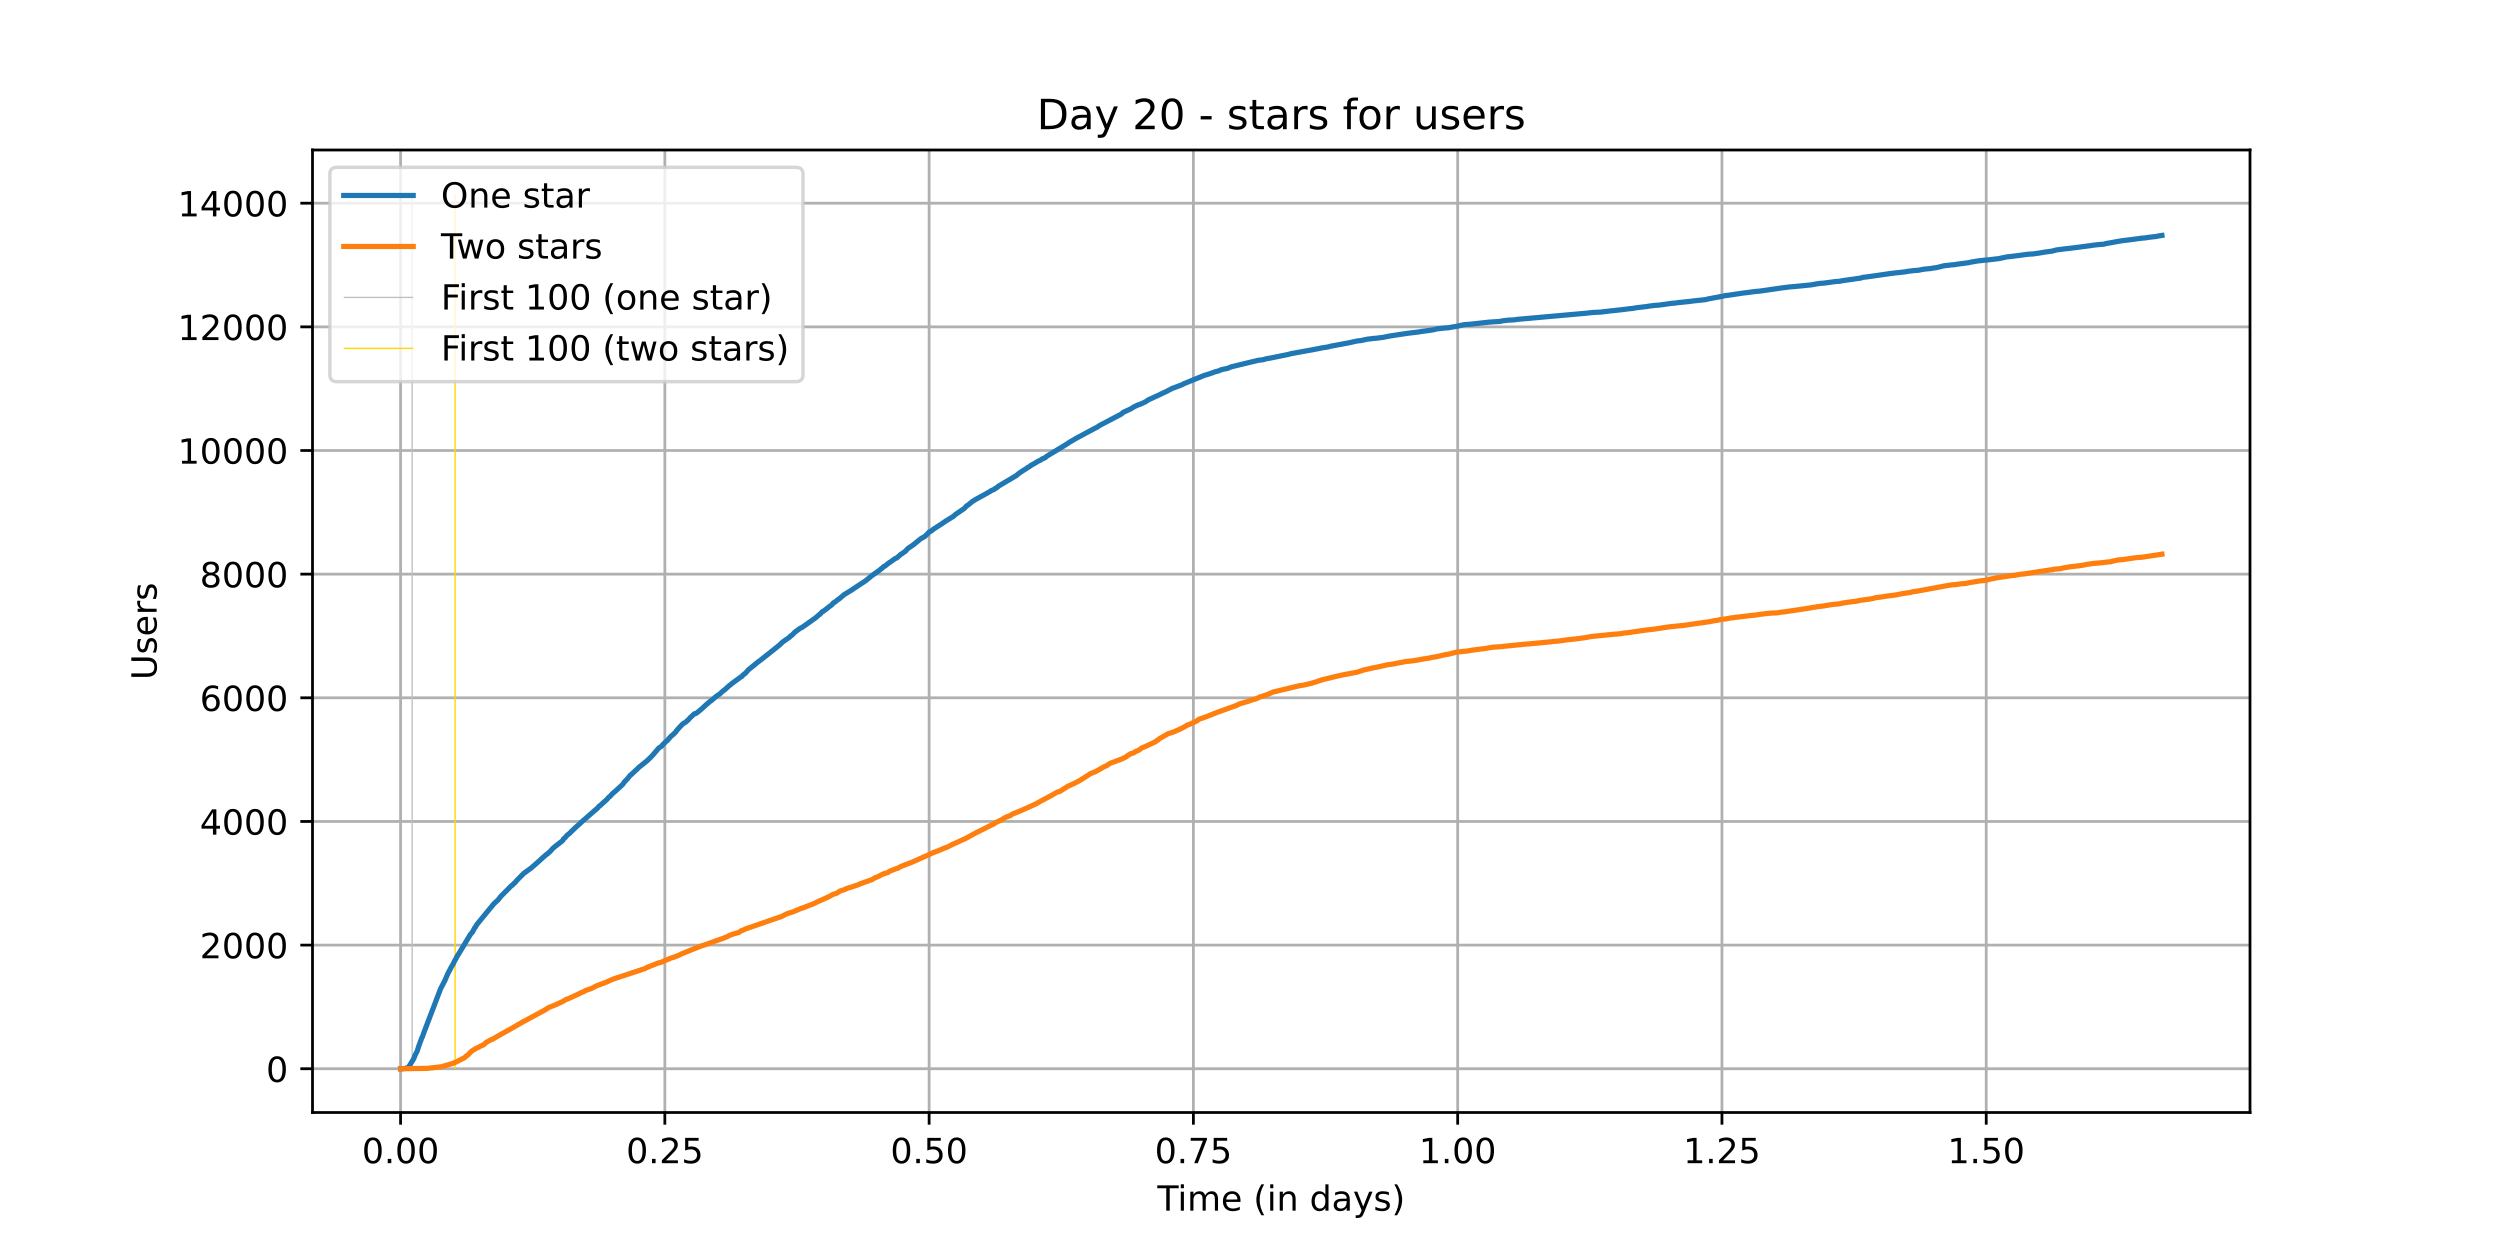 <?xml version="1.0" encoding="utf-8" standalone="no"?>
<!DOCTYPE svg PUBLIC "-//W3C//DTD SVG 1.1//EN"
  "http://www.w3.org/Graphics/SVG/1.1/DTD/svg11.dtd">
<!-- Created with matplotlib (https://matplotlib.org/) -->
<svg height="360pt" version="1.1" viewBox="0 0 720 360" width="720pt" xmlns="http://www.w3.org/2000/svg" xmlns:xlink="http://www.w3.org/1999/xlink">
 <defs>
  <style type="text/css">*{stroke-linecap:butt;stroke-linejoin:round;}</style>
 </defs>
 <g id="figure_1">
  <g id="patch_1">
   <path d="M 0 360 
L 720 360 
L 720 0 
L 0 0 
z
" style="fill:#ffffff;"/>
  </g>
  <g id="axes_1">
   <g id="patch_2">
    <path d="M 90 320.4 
L 648 320.4 
L 648 43.2 
L 90 43.2 
z
" style="fill:#ffffff;"/>
   </g>
   <g id="matplotlib.axis_1">
    <g id="xtick_1">
     <g id="line2d_1">
      <path clip-path="url(#p30570f3681)" d="M 115.364 320.4 
L 115.364 43.2 
" style="fill:none;stroke:#b0b0b0;stroke-linecap:square;stroke-width:0.8;"/>
     </g>
     <g id="line2d_2">
      <defs>
       <path d="M 0 0 
L 0 3.5 
" id="m285ee1fb3a" style="stroke:#000000;stroke-width:0.8;"/>
      </defs>
      <g>
       <use style="stroke:#000000;stroke-width:0.8;" x="115.364" xlink:href="#m285ee1fb3a" y="320.4"/>
      </g>
     </g>
     <g id="text_1">
      <!-- 0.00 -->
      <g transform="translate(104.231 334.998)scale(0.1 -0.1)">
       <defs>
        <path d="M 31.781 66.406 
Q 24.172 66.406 20.328 58.906 
Q 16.5 51.422 16.5 36.375 
Q 16.5 21.391 20.328 13.891 
Q 24.172 6.391 31.781 6.391 
Q 39.453 6.391 43.281 13.891 
Q 47.125 21.391 47.125 36.375 
Q 47.125 51.422 43.281 58.906 
Q 39.453 66.406 31.781 66.406 
z
M 31.781 74.219 
Q 44.047 74.219 50.516 64.516 
Q 56.984 54.828 56.984 36.375 
Q 56.984 17.969 50.516 8.266 
Q 44.047 -1.422 31.781 -1.422 
Q 19.531 -1.422 13.062 8.266 
Q 6.594 17.969 6.594 36.375 
Q 6.594 54.828 13.062 64.516 
Q 19.531 74.219 31.781 74.219 
z
" id="DejaVuSans-48"/>
        <path d="M 10.688 12.406 
L 21 12.406 
L 21 0 
L 10.688 0 
z
" id="DejaVuSans-46"/>
       </defs>
       <use xlink:href="#DejaVuSans-48"/>
       <use x="63.623" xlink:href="#DejaVuSans-46"/>
       <use x="95.41" xlink:href="#DejaVuSans-48"/>
       <use x="159.033" xlink:href="#DejaVuSans-48"/>
      </g>
     </g>
    </g>
    <g id="xtick_2">
     <g id="line2d_3">
      <path clip-path="url(#p30570f3681)" d="M 191.475 320.4 
L 191.475 43.2 
" style="fill:none;stroke:#b0b0b0;stroke-linecap:square;stroke-width:0.8;"/>
     </g>
     <g id="line2d_4">
      <g>
       <use style="stroke:#000000;stroke-width:0.8;" x="191.475" xlink:href="#m285ee1fb3a" y="320.4"/>
      </g>
     </g>
     <g id="text_2">
      <!-- 0.25 -->
      <g transform="translate(180.342 334.998)scale(0.1 -0.1)">
       <defs>
        <path d="M 19.188 8.297 
L 53.609 8.297 
L 53.609 0 
L 7.328 0 
L 7.328 8.297 
Q 12.938 14.109 22.625 23.891 
Q 32.328 33.688 34.812 36.531 
Q 39.547 41.844 41.422 45.531 
Q 43.312 49.219 43.312 52.781 
Q 43.312 58.594 39.234 62.25 
Q 35.156 65.922 28.609 65.922 
Q 23.969 65.922 18.812 64.312 
Q 13.672 62.703 7.812 59.422 
L 7.812 69.391 
Q 13.766 71.781 18.938 73 
Q 24.125 74.219 28.422 74.219 
Q 39.75 74.219 46.484 68.547 
Q 53.219 62.891 53.219 53.422 
Q 53.219 48.922 51.531 44.891 
Q 49.859 40.875 45.406 35.406 
Q 44.188 33.984 37.641 27.219 
Q 31.109 20.453 19.188 8.297 
z
" id="DejaVuSans-50"/>
        <path d="M 10.797 72.906 
L 49.516 72.906 
L 49.516 64.594 
L 19.828 64.594 
L 19.828 46.734 
Q 21.969 47.469 24.109 47.828 
Q 26.266 48.188 28.422 48.188 
Q 40.625 48.188 47.75 41.5 
Q 54.891 34.812 54.891 23.391 
Q 54.891 11.625 47.562 5.094 
Q 40.234 -1.422 26.906 -1.422 
Q 22.312 -1.422 17.547 -0.641 
Q 12.797 0.141 7.719 1.703 
L 7.719 11.625 
Q 12.109 9.234 16.797 8.062 
Q 21.484 6.891 26.703 6.891 
Q 35.156 6.891 40.078 11.328 
Q 45.016 15.766 45.016 23.391 
Q 45.016 31 40.078 35.438 
Q 35.156 39.891 26.703 39.891 
Q 22.75 39.891 18.812 39.016 
Q 14.891 38.141 10.797 36.281 
z
" id="DejaVuSans-53"/>
       </defs>
       <use xlink:href="#DejaVuSans-48"/>
       <use x="63.623" xlink:href="#DejaVuSans-46"/>
       <use x="95.41" xlink:href="#DejaVuSans-50"/>
       <use x="159.033" xlink:href="#DejaVuSans-53"/>
      </g>
     </g>
    </g>
    <g id="xtick_3">
     <g id="line2d_5">
      <path clip-path="url(#p30570f3681)" d="M 267.587 320.4 
L 267.587 43.2 
" style="fill:none;stroke:#b0b0b0;stroke-linecap:square;stroke-width:0.8;"/>
     </g>
     <g id="line2d_6">
      <g>
       <use style="stroke:#000000;stroke-width:0.8;" x="267.587" xlink:href="#m285ee1fb3a" y="320.4"/>
      </g>
     </g>
     <g id="text_3">
      <!-- 0.50 -->
      <g transform="translate(256.454 334.998)scale(0.1 -0.1)">
       <use xlink:href="#DejaVuSans-48"/>
       <use x="63.623" xlink:href="#DejaVuSans-46"/>
       <use x="95.41" xlink:href="#DejaVuSans-53"/>
       <use x="159.033" xlink:href="#DejaVuSans-48"/>
      </g>
     </g>
    </g>
    <g id="xtick_4">
     <g id="line2d_7">
      <path clip-path="url(#p30570f3681)" d="M 343.698 320.4 
L 343.698 43.2 
" style="fill:none;stroke:#b0b0b0;stroke-linecap:square;stroke-width:0.8;"/>
     </g>
     <g id="line2d_8">
      <g>
       <use style="stroke:#000000;stroke-width:0.8;" x="343.698" xlink:href="#m285ee1fb3a" y="320.4"/>
      </g>
     </g>
     <g id="text_4">
      <!-- 0.75 -->
      <g transform="translate(332.565 334.998)scale(0.1 -0.1)">
       <defs>
        <path d="M 8.203 72.906 
L 55.078 72.906 
L 55.078 68.703 
L 28.609 0 
L 18.312 0 
L 43.219 64.594 
L 8.203 64.594 
z
" id="DejaVuSans-55"/>
       </defs>
       <use xlink:href="#DejaVuSans-48"/>
       <use x="63.623" xlink:href="#DejaVuSans-46"/>
       <use x="95.41" xlink:href="#DejaVuSans-55"/>
       <use x="159.033" xlink:href="#DejaVuSans-53"/>
      </g>
     </g>
    </g>
    <g id="xtick_5">
     <g id="line2d_9">
      <path clip-path="url(#p30570f3681)" d="M 419.81 320.4 
L 419.81 43.2 
" style="fill:none;stroke:#b0b0b0;stroke-linecap:square;stroke-width:0.8;"/>
     </g>
     <g id="line2d_10">
      <g>
       <use style="stroke:#000000;stroke-width:0.8;" x="419.81" xlink:href="#m285ee1fb3a" y="320.4"/>
      </g>
     </g>
     <g id="text_5">
      <!-- 1.00 -->
      <g transform="translate(408.677 334.998)scale(0.1 -0.1)">
       <defs>
        <path d="M 12.406 8.297 
L 28.516 8.297 
L 28.516 63.922 
L 10.984 60.406 
L 10.984 69.391 
L 28.422 72.906 
L 38.281 72.906 
L 38.281 8.297 
L 54.391 8.297 
L 54.391 0 
L 12.406 0 
z
" id="DejaVuSans-49"/>
       </defs>
       <use xlink:href="#DejaVuSans-49"/>
       <use x="63.623" xlink:href="#DejaVuSans-46"/>
       <use x="95.41" xlink:href="#DejaVuSans-48"/>
       <use x="159.033" xlink:href="#DejaVuSans-48"/>
      </g>
     </g>
    </g>
    <g id="xtick_6">
     <g id="line2d_11">
      <path clip-path="url(#p30570f3681)" d="M 495.921 320.4 
L 495.921 43.2 
" style="fill:none;stroke:#b0b0b0;stroke-linecap:square;stroke-width:0.8;"/>
     </g>
     <g id="line2d_12">
      <g>
       <use style="stroke:#000000;stroke-width:0.8;" x="495.921" xlink:href="#m285ee1fb3a" y="320.4"/>
      </g>
     </g>
     <g id="text_6">
      <!-- 1.25 -->
      <g transform="translate(484.788 334.998)scale(0.1 -0.1)">
       <use xlink:href="#DejaVuSans-49"/>
       <use x="63.623" xlink:href="#DejaVuSans-46"/>
       <use x="95.41" xlink:href="#DejaVuSans-50"/>
       <use x="159.033" xlink:href="#DejaVuSans-53"/>
      </g>
     </g>
    </g>
    <g id="xtick_7">
     <g id="line2d_13">
      <path clip-path="url(#p30570f3681)" d="M 572.033 320.4 
L 572.033 43.2 
" style="fill:none;stroke:#b0b0b0;stroke-linecap:square;stroke-width:0.8;"/>
     </g>
     <g id="line2d_14">
      <g>
       <use style="stroke:#000000;stroke-width:0.8;" x="572.033" xlink:href="#m285ee1fb3a" y="320.4"/>
      </g>
     </g>
     <g id="text_7">
      <!-- 1.50 -->
      <g transform="translate(560.9 334.998)scale(0.1 -0.1)">
       <use xlink:href="#DejaVuSans-49"/>
       <use x="63.623" xlink:href="#DejaVuSans-46"/>
       <use x="95.41" xlink:href="#DejaVuSans-53"/>
       <use x="159.033" xlink:href="#DejaVuSans-48"/>
      </g>
     </g>
    </g>
    <g id="text_8">
     <!-- Time (in days) -->
     <g transform="translate(333.327 348.677)scale(0.1 -0.1)">
      <defs>
       <path d="M -0.297 72.906 
L 61.375 72.906 
L 61.375 64.594 
L 35.5 64.594 
L 35.5 0 
L 25.594 0 
L 25.594 64.594 
L -0.297 64.594 
z
" id="DejaVuSans-84"/>
       <path d="M 9.422 54.688 
L 18.406 54.688 
L 18.406 0 
L 9.422 0 
z
M 9.422 75.984 
L 18.406 75.984 
L 18.406 64.594 
L 9.422 64.594 
z
" id="DejaVuSans-105"/>
       <path d="M 52 44.188 
Q 55.375 50.25 60.062 53.125 
Q 64.75 56 71.094 56 
Q 79.641 56 84.281 50.016 
Q 88.922 44.047 88.922 33.016 
L 88.922 0 
L 79.891 0 
L 79.891 32.719 
Q 79.891 40.578 77.094 44.375 
Q 74.312 48.188 68.609 48.188 
Q 61.625 48.188 57.562 43.547 
Q 53.516 38.922 53.516 30.906 
L 53.516 0 
L 44.484 0 
L 44.484 32.719 
Q 44.484 40.625 41.703 44.406 
Q 38.922 48.188 33.109 48.188 
Q 26.219 48.188 22.156 43.531 
Q 18.109 38.875 18.109 30.906 
L 18.109 0 
L 9.078 0 
L 9.078 54.688 
L 18.109 54.688 
L 18.109 46.188 
Q 21.188 51.219 25.484 53.609 
Q 29.781 56 35.688 56 
Q 41.656 56 45.828 52.969 
Q 50 49.953 52 44.188 
z
" id="DejaVuSans-109"/>
       <path d="M 56.203 29.594 
L 56.203 25.203 
L 14.891 25.203 
Q 15.484 15.922 20.484 11.062 
Q 25.484 6.203 34.422 6.203 
Q 39.594 6.203 44.453 7.469 
Q 49.312 8.734 54.109 11.281 
L 54.109 2.781 
Q 49.266 0.734 44.188 -0.344 
Q 39.109 -1.422 33.891 -1.422 
Q 20.797 -1.422 13.156 6.188 
Q 5.516 13.812 5.516 26.812 
Q 5.516 40.234 12.766 48.109 
Q 20.016 56 32.328 56 
Q 43.359 56 49.781 48.891 
Q 56.203 41.797 56.203 29.594 
z
M 47.219 32.234 
Q 47.125 39.594 43.094 43.984 
Q 39.062 48.391 32.422 48.391 
Q 24.906 48.391 20.391 44.141 
Q 15.875 39.891 15.188 32.172 
z
" id="DejaVuSans-101"/>
       <path id="DejaVuSans-32"/>
       <path d="M 31 75.875 
Q 24.469 64.656 21.281 53.656 
Q 18.109 42.672 18.109 31.391 
Q 18.109 20.125 21.312 9.062 
Q 24.516 -2 31 -13.188 
L 23.188 -13.188 
Q 15.875 -1.703 12.234 9.375 
Q 8.594 20.453 8.594 31.391 
Q 8.594 42.281 12.203 53.312 
Q 15.828 64.359 23.188 75.875 
z
" id="DejaVuSans-40"/>
       <path d="M 54.891 33.016 
L 54.891 0 
L 45.906 0 
L 45.906 32.719 
Q 45.906 40.484 42.875 44.328 
Q 39.844 48.188 33.797 48.188 
Q 26.516 48.188 22.312 43.547 
Q 18.109 38.922 18.109 30.906 
L 18.109 0 
L 9.078 0 
L 9.078 54.688 
L 18.109 54.688 
L 18.109 46.188 
Q 21.344 51.125 25.703 53.562 
Q 30.078 56 35.797 56 
Q 45.219 56 50.047 50.172 
Q 54.891 44.344 54.891 33.016 
z
" id="DejaVuSans-110"/>
       <path d="M 45.406 46.391 
L 45.406 75.984 
L 54.391 75.984 
L 54.391 0 
L 45.406 0 
L 45.406 8.203 
Q 42.578 3.328 38.25 0.953 
Q 33.938 -1.422 27.875 -1.422 
Q 17.969 -1.422 11.734 6.484 
Q 5.516 14.406 5.516 27.297 
Q 5.516 40.188 11.734 48.094 
Q 17.969 56 27.875 56 
Q 33.938 56 38.25 53.625 
Q 42.578 51.266 45.406 46.391 
z
M 14.797 27.297 
Q 14.797 17.391 18.875 11.75 
Q 22.953 6.109 30.078 6.109 
Q 37.203 6.109 41.297 11.75 
Q 45.406 17.391 45.406 27.297 
Q 45.406 37.203 41.297 42.844 
Q 37.203 48.484 30.078 48.484 
Q 22.953 48.484 18.875 42.844 
Q 14.797 37.203 14.797 27.297 
z
" id="DejaVuSans-100"/>
       <path d="M 34.281 27.484 
Q 23.391 27.484 19.188 25 
Q 14.984 22.516 14.984 16.5 
Q 14.984 11.719 18.141 8.906 
Q 21.297 6.109 26.703 6.109 
Q 34.188 6.109 38.703 11.406 
Q 43.219 16.703 43.219 25.484 
L 43.219 27.484 
z
M 52.203 31.203 
L 52.203 0 
L 43.219 0 
L 43.219 8.297 
Q 40.141 3.328 35.547 0.953 
Q 30.953 -1.422 24.312 -1.422 
Q 15.922 -1.422 10.953 3.297 
Q 6 8.016 6 15.922 
Q 6 25.141 12.172 29.828 
Q 18.359 34.516 30.609 34.516 
L 43.219 34.516 
L 43.219 35.406 
Q 43.219 41.609 39.141 45 
Q 35.062 48.391 27.688 48.391 
Q 23 48.391 18.547 47.266 
Q 14.109 46.141 10.016 43.891 
L 10.016 52.203 
Q 14.938 54.109 19.578 55.047 
Q 24.219 56 28.609 56 
Q 40.484 56 46.344 49.844 
Q 52.203 43.703 52.203 31.203 
z
" id="DejaVuSans-97"/>
       <path d="M 32.172 -5.078 
Q 28.375 -14.844 24.75 -17.812 
Q 21.141 -20.797 15.094 -20.797 
L 7.906 -20.797 
L 7.906 -13.281 
L 13.188 -13.281 
Q 16.891 -13.281 18.938 -11.516 
Q 21 -9.766 23.484 -3.219 
L 25.094 0.875 
L 2.984 54.688 
L 12.5 54.688 
L 29.594 11.922 
L 46.688 54.688 
L 56.203 54.688 
z
" id="DejaVuSans-121"/>
       <path d="M 44.281 53.078 
L 44.281 44.578 
Q 40.484 46.531 36.375 47.5 
Q 32.281 48.484 27.875 48.484 
Q 21.188 48.484 17.844 46.438 
Q 14.5 44.391 14.5 40.281 
Q 14.5 37.156 16.891 35.375 
Q 19.281 33.594 26.516 31.984 
L 29.594 31.297 
Q 39.156 29.25 43.188 25.516 
Q 47.219 21.781 47.219 15.094 
Q 47.219 7.469 41.188 3.016 
Q 35.156 -1.422 24.609 -1.422 
Q 20.219 -1.422 15.453 -0.562 
Q 10.688 0.297 5.422 2 
L 5.422 11.281 
Q 10.406 8.688 15.234 7.391 
Q 20.062 6.109 24.812 6.109 
Q 31.156 6.109 34.562 8.281 
Q 37.984 10.453 37.984 14.406 
Q 37.984 18.062 35.516 20.016 
Q 33.062 21.969 24.703 23.781 
L 21.578 24.516 
Q 13.234 26.266 9.516 29.906 
Q 5.812 33.547 5.812 39.891 
Q 5.812 47.609 11.281 51.797 
Q 16.75 56 26.812 56 
Q 31.781 56 36.172 55.266 
Q 40.578 54.547 44.281 53.078 
z
" id="DejaVuSans-115"/>
       <path d="M 8.016 75.875 
L 15.828 75.875 
Q 23.141 64.359 26.781 53.312 
Q 30.422 42.281 30.422 31.391 
Q 30.422 20.453 26.781 9.375 
Q 23.141 -1.703 15.828 -13.188 
L 8.016 -13.188 
Q 14.5 -2 17.703 9.062 
Q 20.906 20.125 20.906 31.391 
Q 20.906 42.672 17.703 53.656 
Q 14.5 64.656 8.016 75.875 
z
" id="DejaVuSans-41"/>
      </defs>
      <use xlink:href="#DejaVuSans-84"/>
      <use x="57.959" xlink:href="#DejaVuSans-105"/>
      <use x="85.742" xlink:href="#DejaVuSans-109"/>
      <use x="183.154" xlink:href="#DejaVuSans-101"/>
      <use x="244.678" xlink:href="#DejaVuSans-32"/>
      <use x="276.465" xlink:href="#DejaVuSans-40"/>
      <use x="315.479" xlink:href="#DejaVuSans-105"/>
      <use x="343.262" xlink:href="#DejaVuSans-110"/>
      <use x="406.641" xlink:href="#DejaVuSans-32"/>
      <use x="438.428" xlink:href="#DejaVuSans-100"/>
      <use x="501.904" xlink:href="#DejaVuSans-97"/>
      <use x="563.184" xlink:href="#DejaVuSans-121"/>
      <use x="622.363" xlink:href="#DejaVuSans-115"/>
      <use x="674.463" xlink:href="#DejaVuSans-41"/>
     </g>
    </g>
   </g>
   <g id="matplotlib.axis_2">
    <g id="ytick_1">
     <g id="line2d_15">
      <path clip-path="url(#p30570f3681)" d="M 90 307.8 
L 648 307.8 
" style="fill:none;stroke:#b0b0b0;stroke-linecap:square;stroke-width:0.8;"/>
     </g>
     <g id="line2d_16">
      <defs>
       <path d="M 0 0 
L -3.5 0 
" id="mdf02d134da" style="stroke:#000000;stroke-width:0.8;"/>
      </defs>
      <g>
       <use style="stroke:#000000;stroke-width:0.8;" x="90" xlink:href="#mdf02d134da" y="307.8"/>
      </g>
     </g>
     <g id="text_9">
      <!-- 0 -->
      <g transform="translate(76.638 311.599)scale(0.1 -0.1)">
       <use xlink:href="#DejaVuSans-48"/>
      </g>
     </g>
    </g>
    <g id="ytick_2">
     <g id="line2d_17">
      <path clip-path="url(#p30570f3681)" d="M 90 272.189 
L 648 272.189 
" style="fill:none;stroke:#b0b0b0;stroke-linecap:square;stroke-width:0.8;"/>
     </g>
     <g id="line2d_18">
      <g>
       <use style="stroke:#000000;stroke-width:0.8;" x="90" xlink:href="#mdf02d134da" y="272.189"/>
      </g>
     </g>
     <g id="text_10">
      <!-- 2000 -->
      <g transform="translate(57.55 275.988)scale(0.1 -0.1)">
       <use xlink:href="#DejaVuSans-50"/>
       <use x="63.623" xlink:href="#DejaVuSans-48"/>
       <use x="127.246" xlink:href="#DejaVuSans-48"/>
       <use x="190.869" xlink:href="#DejaVuSans-48"/>
      </g>
     </g>
    </g>
    <g id="ytick_3">
     <g id="line2d_19">
      <path clip-path="url(#p30570f3681)" d="M 90 236.578 
L 648 236.578 
" style="fill:none;stroke:#b0b0b0;stroke-linecap:square;stroke-width:0.8;"/>
     </g>
     <g id="line2d_20">
      <g>
       <use style="stroke:#000000;stroke-width:0.8;" x="90" xlink:href="#mdf02d134da" y="236.578"/>
      </g>
     </g>
     <g id="text_11">
      <!-- 4000 -->
      <g transform="translate(57.55 240.377)scale(0.1 -0.1)">
       <defs>
        <path d="M 37.797 64.312 
L 12.891 25.391 
L 37.797 25.391 
z
M 35.203 72.906 
L 47.609 72.906 
L 47.609 25.391 
L 58.016 25.391 
L 58.016 17.188 
L 47.609 17.188 
L 47.609 0 
L 37.797 0 
L 37.797 17.188 
L 4.891 17.188 
L 4.891 26.703 
z
" id="DejaVuSans-52"/>
       </defs>
       <use xlink:href="#DejaVuSans-52"/>
       <use x="63.623" xlink:href="#DejaVuSans-48"/>
       <use x="127.246" xlink:href="#DejaVuSans-48"/>
       <use x="190.869" xlink:href="#DejaVuSans-48"/>
      </g>
     </g>
    </g>
    <g id="ytick_4">
     <g id="line2d_21">
      <path clip-path="url(#p30570f3681)" d="M 90 200.967 
L 648 200.967 
" style="fill:none;stroke:#b0b0b0;stroke-linecap:square;stroke-width:0.8;"/>
     </g>
     <g id="line2d_22">
      <g>
       <use style="stroke:#000000;stroke-width:0.8;" x="90" xlink:href="#mdf02d134da" y="200.967"/>
      </g>
     </g>
     <g id="text_12">
      <!-- 6000 -->
      <g transform="translate(57.55 204.766)scale(0.1 -0.1)">
       <defs>
        <path d="M 33.016 40.375 
Q 26.375 40.375 22.484 35.828 
Q 18.609 31.297 18.609 23.391 
Q 18.609 15.531 22.484 10.953 
Q 26.375 6.391 33.016 6.391 
Q 39.656 6.391 43.531 10.953 
Q 47.406 15.531 47.406 23.391 
Q 47.406 31.297 43.531 35.828 
Q 39.656 40.375 33.016 40.375 
z
M 52.594 71.297 
L 52.594 62.312 
Q 48.875 64.062 45.094 64.984 
Q 41.312 65.922 37.594 65.922 
Q 27.828 65.922 22.672 59.328 
Q 17.531 52.734 16.797 39.406 
Q 19.672 43.656 24.016 45.922 
Q 28.375 48.188 33.594 48.188 
Q 44.578 48.188 50.953 41.516 
Q 57.328 34.859 57.328 23.391 
Q 57.328 12.156 50.688 5.359 
Q 44.047 -1.422 33.016 -1.422 
Q 20.359 -1.422 13.672 8.266 
Q 6.984 17.969 6.984 36.375 
Q 6.984 53.656 15.188 63.938 
Q 23.391 74.219 37.203 74.219 
Q 40.922 74.219 44.703 73.484 
Q 48.484 72.75 52.594 71.297 
z
" id="DejaVuSans-54"/>
       </defs>
       <use xlink:href="#DejaVuSans-54"/>
       <use x="63.623" xlink:href="#DejaVuSans-48"/>
       <use x="127.246" xlink:href="#DejaVuSans-48"/>
       <use x="190.869" xlink:href="#DejaVuSans-48"/>
      </g>
     </g>
    </g>
    <g id="ytick_5">
     <g id="line2d_23">
      <path clip-path="url(#p30570f3681)" d="M 90 165.356 
L 648 165.356 
" style="fill:none;stroke:#b0b0b0;stroke-linecap:square;stroke-width:0.8;"/>
     </g>
     <g id="line2d_24">
      <g>
       <use style="stroke:#000000;stroke-width:0.8;" x="90" xlink:href="#mdf02d134da" y="165.356"/>
      </g>
     </g>
     <g id="text_13">
      <!-- 8000 -->
      <g transform="translate(57.55 169.155)scale(0.1 -0.1)">
       <defs>
        <path d="M 31.781 34.625 
Q 24.75 34.625 20.719 30.859 
Q 16.703 27.094 16.703 20.516 
Q 16.703 13.922 20.719 10.156 
Q 24.75 6.391 31.781 6.391 
Q 38.812 6.391 42.859 10.172 
Q 46.922 13.969 46.922 20.516 
Q 46.922 27.094 42.891 30.859 
Q 38.875 34.625 31.781 34.625 
z
M 21.922 38.812 
Q 15.578 40.375 12.031 44.719 
Q 8.5 49.078 8.5 55.328 
Q 8.5 64.062 14.719 69.141 
Q 20.953 74.219 31.781 74.219 
Q 42.672 74.219 48.875 69.141 
Q 55.078 64.062 55.078 55.328 
Q 55.078 49.078 51.531 44.719 
Q 48 40.375 41.703 38.812 
Q 48.828 37.156 52.797 32.312 
Q 56.781 27.484 56.781 20.516 
Q 56.781 9.906 50.312 4.234 
Q 43.844 -1.422 31.781 -1.422 
Q 19.734 -1.422 13.25 4.234 
Q 6.781 9.906 6.781 20.516 
Q 6.781 27.484 10.781 32.312 
Q 14.797 37.156 21.922 38.812 
z
M 18.312 54.391 
Q 18.312 48.734 21.844 45.562 
Q 25.391 42.391 31.781 42.391 
Q 38.141 42.391 41.719 45.562 
Q 45.312 48.734 45.312 54.391 
Q 45.312 60.062 41.719 63.234 
Q 38.141 66.406 31.781 66.406 
Q 25.391 66.406 21.844 63.234 
Q 18.312 60.062 18.312 54.391 
z
" id="DejaVuSans-56"/>
       </defs>
       <use xlink:href="#DejaVuSans-56"/>
       <use x="63.623" xlink:href="#DejaVuSans-48"/>
       <use x="127.246" xlink:href="#DejaVuSans-48"/>
       <use x="190.869" xlink:href="#DejaVuSans-48"/>
      </g>
     </g>
    </g>
    <g id="ytick_6">
     <g id="line2d_25">
      <path clip-path="url(#p30570f3681)" d="M 90 129.745 
L 648 129.745 
" style="fill:none;stroke:#b0b0b0;stroke-linecap:square;stroke-width:0.8;"/>
     </g>
     <g id="line2d_26">
      <g>
       <use style="stroke:#000000;stroke-width:0.8;" x="90" xlink:href="#mdf02d134da" y="129.745"/>
      </g>
     </g>
     <g id="text_14">
      <!-- 10000 -->
      <g transform="translate(51.188 133.544)scale(0.1 -0.1)">
       <use xlink:href="#DejaVuSans-49"/>
       <use x="63.623" xlink:href="#DejaVuSans-48"/>
       <use x="127.246" xlink:href="#DejaVuSans-48"/>
       <use x="190.869" xlink:href="#DejaVuSans-48"/>
       <use x="254.492" xlink:href="#DejaVuSans-48"/>
      </g>
     </g>
    </g>
    <g id="ytick_7">
     <g id="line2d_27">
      <path clip-path="url(#p30570f3681)" d="M 90 94.134 
L 648 94.134 
" style="fill:none;stroke:#b0b0b0;stroke-linecap:square;stroke-width:0.8;"/>
     </g>
     <g id="line2d_28">
      <g>
       <use style="stroke:#000000;stroke-width:0.8;" x="90" xlink:href="#mdf02d134da" y="94.134"/>
      </g>
     </g>
     <g id="text_15">
      <!-- 12000 -->
      <g transform="translate(51.188 97.934)scale(0.1 -0.1)">
       <use xlink:href="#DejaVuSans-49"/>
       <use x="63.623" xlink:href="#DejaVuSans-50"/>
       <use x="127.246" xlink:href="#DejaVuSans-48"/>
       <use x="190.869" xlink:href="#DejaVuSans-48"/>
       <use x="254.492" xlink:href="#DejaVuSans-48"/>
      </g>
     </g>
    </g>
    <g id="ytick_8">
     <g id="line2d_29">
      <path clip-path="url(#p30570f3681)" d="M 90 58.523 
L 648 58.523 
" style="fill:none;stroke:#b0b0b0;stroke-linecap:square;stroke-width:0.8;"/>
     </g>
     <g id="line2d_30">
      <g>
       <use style="stroke:#000000;stroke-width:0.8;" x="90" xlink:href="#mdf02d134da" y="58.523"/>
      </g>
     </g>
     <g id="text_16">
      <!-- 14000 -->
      <g transform="translate(51.188 62.323)scale(0.1 -0.1)">
       <use xlink:href="#DejaVuSans-49"/>
       <use x="63.623" xlink:href="#DejaVuSans-52"/>
       <use x="127.246" xlink:href="#DejaVuSans-48"/>
       <use x="190.869" xlink:href="#DejaVuSans-48"/>
       <use x="254.492" xlink:href="#DejaVuSans-48"/>
      </g>
     </g>
    </g>
    <g id="text_17">
     <!-- Users -->
     <g transform="translate(45.108 195.801)rotate(-90)scale(0.1 -0.1)">
      <defs>
       <path d="M 8.688 72.906 
L 18.609 72.906 
L 18.609 28.609 
Q 18.609 16.891 22.844 11.734 
Q 27.094 6.594 36.625 6.594 
Q 46.094 6.594 50.344 11.734 
Q 54.594 16.891 54.594 28.609 
L 54.594 72.906 
L 64.5 72.906 
L 64.5 27.391 
Q 64.5 13.141 57.438 5.859 
Q 50.391 -1.422 36.625 -1.422 
Q 22.797 -1.422 15.734 5.859 
Q 8.688 13.141 8.688 27.391 
z
" id="DejaVuSans-85"/>
       <path d="M 41.109 46.297 
Q 39.594 47.172 37.812 47.578 
Q 36.031 48 33.891 48 
Q 26.266 48 22.188 43.047 
Q 18.109 38.094 18.109 28.812 
L 18.109 0 
L 9.078 0 
L 9.078 54.688 
L 18.109 54.688 
L 18.109 46.188 
Q 20.953 51.172 25.484 53.578 
Q 30.031 56 36.531 56 
Q 37.453 56 38.578 55.875 
Q 39.703 55.766 41.062 55.516 
z
" id="DejaVuSans-114"/>
      </defs>
      <use xlink:href="#DejaVuSans-85"/>
      <use x="73.193" xlink:href="#DejaVuSans-115"/>
      <use x="125.293" xlink:href="#DejaVuSans-101"/>
      <use x="186.816" xlink:href="#DejaVuSans-114"/>
      <use x="227.93" xlink:href="#DejaVuSans-115"/>
     </g>
    </g>
   </g>
   <g id="LineCollection_1">
    <path clip-path="url(#p30570f3681)" d="M 118.704 307.8 
L 118.704 55.8 
" style="fill:none;stroke:#c0c0c0;stroke-width:0.4;"/>
   </g>
   <g id="LineCollection_2">
    <path clip-path="url(#p30570f3681)" d="M 131.069 307.8 
L 131.069 55.8 
" style="fill:none;stroke:#ffd700;stroke-width:0.4;"/>
   </g>
   <g id="line2d_31">
    <path clip-path="url(#p30570f3681)" d="M 115.364 307.8 
L 116.611 307.729 
L 117.658 307.373 
L 119.123 304.969 
L 119.543 303.901 
L 120.173 302.672 
L 120.593 301.301 
L 121.428 299.04 
L 121.639 298.63 
L 122.059 297.437 
L 126.876 284.795 
L 128.133 282.374 
L 128.972 280.415 
L 130.019 278.439 
L 130.438 277.727 
L 130.857 276.89 
L 131.277 276.142 
L 131.696 275.341 
L 132.115 274.7 
L 135.466 269.127 
L 136.097 268.379 
L 136.724 267.204 
L 136.932 266.972 
L 137.351 266.242 
L 141.125 261.63 
L 141.752 260.9 
L 142.172 260.348 
L 143.43 259.191 
L 144.265 258.123 
L 146.154 256.235 
L 147.2 255.167 
L 147.619 254.864 
L 148.039 254.401 
L 148.247 254.295 
L 148.877 253.511 
L 150.97 251.41 
L 151.182 251.321 
L 151.601 250.983 
L 152.856 250.075 
L 153.486 249.54 
L 155.372 247.885 
L 156.21 247.101 
L 157.465 246.015 
L 157.676 245.926 
L 158.095 245.481 
L 158.303 245.374 
L 159.142 244.413 
L 159.769 243.861 
L 161.658 242.4 
L 162.077 242.062 
L 162.285 241.599 
L 162.704 241.297 
L 163.332 240.531 
L 163.962 240.068 
L 164.589 239.427 
L 165.217 238.839 
L 166.055 238.038 
L 166.894 237.326 
L 167.521 236.703 
L 172.134 232.679 
L 172.553 232.162 
L 172.761 232.091 
L 173.388 231.504 
L 174.857 230.168 
L 175.273 229.652 
L 175.693 229.349 
L 176.323 228.637 
L 177.37 227.729 
L 179.047 226.18 
L 179.255 226.002 
L 179.886 225.129 
L 180.721 224.275 
L 181.14 223.74 
L 181.56 223.224 
L 181.771 223.117 
L 182.19 222.708 
L 182.61 222.334 
L 183.025 221.906 
L 183.237 221.782 
L 183.864 221.105 
L 186.38 219.075 
L 187.426 218.06 
L 188.054 217.402 
L 189.731 215.425 
L 190.57 214.891 
L 190.989 214.321 
L 191.197 214.179 
L 191.828 213.502 
L 192.035 213.431 
L 192.874 212.469 
L 193.293 212.007 
L 193.921 211.49 
L 194.551 210.867 
L 194.971 210.279 
L 196.017 209.122 
L 196.437 208.713 
L 196.644 208.463 
L 197.487 207.965 
L 197.906 207.573 
L 198.114 207.431 
L 198.745 206.718 
L 199.999 205.561 
L 200.21 205.543 
L 200.63 205.347 
L 201.257 204.849 
L 202.096 204.154 
L 202.515 203.763 
L 203.353 202.979 
L 204.611 201.911 
L 204.819 201.822 
L 205.866 200.896 
L 206.497 200.38 
L 207.335 199.828 
L 208.17 199.044 
L 208.801 198.581 
L 210.056 197.424 
L 210.267 197.317 
L 210.686 196.925 
L 213.41 194.931 
L 213.618 194.86 
L 214.037 194.361 
L 214.668 193.898 
L 215.503 192.937 
L 217.18 191.566 
L 218.019 190.871 
L 219.277 189.928 
L 224.513 185.761 
L 225.352 184.942 
L 225.771 184.64 
L 227.029 183.767 
L 227.448 183.464 
L 227.656 183.162 
L 228.076 182.948 
L 228.914 182.058 
L 230.38 180.989 
L 231.007 180.687 
L 233.943 178.603 
L 234.781 178.016 
L 235.201 177.66 
L 235.828 177.108 
L 236.036 177.001 
L 236.874 176.111 
L 237.086 176.075 
L 238.552 174.936 
L 239.598 174.152 
L 240.017 173.618 
L 240.437 173.422 
L 241.275 172.728 
L 241.695 172.461 
L 243.161 171.214 
L 243.58 170.965 
L 245.257 169.95 
L 245.884 169.505 
L 248.816 167.582 
L 249.235 167.315 
L 250.493 166.282 
L 250.913 165.926 
L 253.425 164.128 
L 253.844 163.736 
L 254.056 163.647 
L 254.475 163.184 
L 254.894 163.006 
L 256.149 162.009 
L 256.568 161.759 
L 257.826 160.834 
L 258.245 160.709 
L 259.503 159.587 
L 259.711 159.516 
L 260.342 159.035 
L 260.758 158.768 
L 261.389 158.038 
L 262.016 157.593 
L 262.435 157.308 
L 263.066 156.881 
L 265.159 155.171 
L 266.417 154.441 
L 267.255 153.587 
L 267.675 153.142 
L 268.094 152.981 
L 268.929 152.34 
L 271.026 150.987 
L 272.492 149.99 
L 274.588 148.708 
L 275.215 148.138 
L 275.846 147.711 
L 277.735 146.411 
L 278.362 145.717 
L 278.781 145.467 
L 280.039 144.435 
L 281.297 143.669 
L 283.602 142.405 
L 285.068 141.586 
L 285.487 141.283 
L 286.326 140.963 
L 286.534 140.696 
L 286.953 140.535 
L 287.584 140.001 
L 292.82 136.885 
L 293.239 136.476 
L 294.497 135.621 
L 295.755 134.838 
L 295.963 134.624 
L 296.382 134.446 
L 297.013 133.965 
L 297.64 133.645 
L 298.898 132.879 
L 299.317 132.665 
L 299.737 132.487 
L 300.153 132.167 
L 300.572 131.989 
L 300.991 131.828 
L 301.411 131.437 
L 306.858 128.125 
L 308.331 127.163 
L 308.958 126.825 
L 309.797 126.309 
L 315.244 123.389 
L 315.872 123.086 
L 316.502 122.659 
L 316.922 122.409 
L 322.997 119.222 
L 323.416 118.795 
L 325.72 117.727 
L 326.559 117.175 
L 327.817 116.587 
L 328.233 116.498 
L 329.91 115.715 
L 330.749 115.145 
L 332.845 114.183 
L 333.892 113.72 
L 334.311 113.489 
L 336.196 112.616 
L 336.616 112.349 
L 337.035 112.171 
L 337.454 111.922 
L 340.386 110.818 
L 341.013 110.48 
L 346.88 108.094 
L 347.719 107.862 
L 348.349 107.649 
L 349.396 107.293 
L 349.815 107.114 
L 351.07 106.794 
L 351.7 106.473 
L 353.586 106.082 
L 354.632 105.637 
L 362.384 103.767 
L 363.85 103.589 
L 364.689 103.322 
L 365.947 103.108 
L 368.043 102.681 
L 371.186 102.04 
L 371.606 101.897 
L 379.358 100.473 
L 381.032 100.135 
L 382.29 99.957 
L 383.336 99.69 
L 388.576 98.71 
L 390.88 98.194 
L 391.927 98.087 
L 393.812 97.678 
L 394.651 97.589 
L 395.281 97.5 
L 396.536 97.393 
L 398.421 97.143 
L 399.26 96.965 
L 400.31 96.77 
L 400.937 96.663 
L 405.546 95.968 
L 408.689 95.594 
L 409.316 95.47 
L 411.621 95.167 
L 412.251 95.06 
L 412.879 94.971 
L 413.717 94.74 
L 414.556 94.633 
L 416.022 94.473 
L 417.28 94.384 
L 417.907 94.241 
L 419.373 94.01 
L 421.677 93.493 
L 423.355 93.386 
L 426.706 93.013 
L 427.336 92.941 
L 428.806 92.781 
L 430.064 92.692 
L 430.899 92.639 
L 432.157 92.55 
L 432.784 92.389 
L 433.834 92.283 
L 434.253 92.211 
L 436.138 92.122 
L 436.766 91.998 
L 457.09 90.181 
L 458.764 89.986 
L 461.069 89.879 
L 463.792 89.54 
L 464.423 89.487 
L 466.308 89.273 
L 467.143 89.184 
L 469.24 88.917 
L 470.079 88.846 
L 471.337 88.615 
L 474.268 88.276 
L 475.107 88.134 
L 475.734 88.063 
L 476.365 87.974 
L 477.831 87.867 
L 481.393 87.368 
L 482.648 87.261 
L 483.278 87.155 
L 487.066 86.763 
L 487.486 86.692 
L 491.256 86.282 
L 491.883 86.104 
L 496.073 85.321 
L 496.911 85.125 
L 497.75 85.036 
L 502.155 84.377 
L 502.99 84.288 
L 505.506 83.95 
L 506.764 83.843 
L 508.649 83.576 
L 513.046 82.935 
L 513.885 82.828 
L 514.724 82.721 
L 515.562 82.614 
L 516.609 82.543 
L 521.637 82.044 
L 522.264 81.92 
L 523.314 81.742 
L 524.149 81.617 
L 525.407 81.528 
L 528.758 81.065 
L 529.808 81.012 
L 530.647 80.834 
L 534.625 80.264 
L 535.883 80.086 
L 536.511 79.872 
L 537.557 79.765 
L 541.539 79.196 
L 543.005 78.982 
L 543.843 78.857 
L 545.728 78.608 
L 546.359 78.555 
L 548.872 78.27 
L 549.291 78.163 
L 551.176 77.931 
L 552.434 77.842 
L 554.108 77.522 
L 555.366 77.397 
L 555.996 77.344 
L 556.624 77.219 
L 557.882 77.041 
L 558.509 76.881 
L 559.767 76.56 
L 561.86 76.311 
L 562.91 76.222 
L 563.956 76.044 
L 564.795 75.937 
L 567.1 75.634 
L 567.519 75.51 
L 568.565 75.332 
L 569.823 75.118 
L 570.662 75.047 
L 571.289 74.958 
L 572.547 74.851 
L 575.69 74.477 
L 577.995 73.978 
L 578.622 73.925 
L 581.346 73.587 
L 584.07 73.213 
L 585.536 73.142 
L 586.166 73.035 
L 587.005 72.928 
L 588.051 72.75 
L 589.098 72.572 
L 590.987 72.323 
L 592.241 71.984 
L 594.549 71.682 
L 595.596 71.575 
L 598.319 71.236 
L 601.255 70.845 
L 602.093 70.738 
L 602.721 70.631 
L 604.609 70.417 
L 605.867 70.328 
L 606.286 70.222 
L 606.706 70.097 
L 607.333 70.008 
L 608.799 69.741 
L 609.849 69.545 
L 611.107 69.331 
L 614.042 68.975 
L 616.766 68.601 
L 618.024 68.494 
L 618.651 68.37 
L 621.167 68.085 
L 621.59 67.96 
L 622.636 67.8 
L 622.636 67.8 
" style="fill:none;stroke:#1f77b4;stroke-linecap:square;stroke-width:1.5;"/>
   </g>
   <g id="line2d_32">
    <path clip-path="url(#p30570f3681)" d="M 115.364 307.8 
L 122.897 307.693 
L 127.087 307.23 
L 130.019 306.376 
L 130.438 306.251 
L 131.277 305.895 
L 132.954 305.022 
L 133.792 304.631 
L 134.208 304.185 
L 134.628 303.936 
L 135.886 302.69 
L 137.144 301.924 
L 137.982 301.532 
L 138.401 301.283 
L 139.237 300.927 
L 140.075 300.179 
L 141.545 299.378 
L 141.96 299.253 
L 142.591 298.844 
L 145.734 297.063 
L 146.154 296.85 
L 150.763 294.214 
L 151.39 293.894 
L 152.017 293.52 
L 152.648 293.2 
L 156.629 291.045 
L 158.095 290.137 
L 159.98 289.389 
L 162.077 288.428 
L 162.912 287.893 
L 163.751 287.591 
L 164.589 287.217 
L 166.686 286.238 
L 166.894 286.184 
L 167.313 285.881 
L 167.94 285.703 
L 168.36 285.436 
L 168.779 285.205 
L 169.198 285.08 
L 169.829 284.849 
L 170.245 284.724 
L 171.084 284.297 
L 171.714 283.958 
L 174.646 282.855 
L 176.323 282.089 
L 176.743 281.929 
L 177.162 281.786 
L 185.541 279.026 
L 185.749 278.973 
L 186.168 278.688 
L 189.523 277.353 
L 190.57 277.086 
L 191.197 276.783 
L 191.828 276.516 
L 192.455 276.249 
L 192.666 276.231 
L 193.085 275.964 
L 194.34 275.59 
L 194.759 275.376 
L 195.179 275.269 
L 196.225 274.735 
L 197.906 274.059 
L 201.676 272.527 
L 202.307 272.349 
L 202.934 272.136 
L 207.543 270.48 
L 207.962 270.355 
L 209.428 269.768 
L 209.848 269.5 
L 210.267 269.34 
L 210.894 269.091 
L 212.571 268.592 
L 212.779 268.575 
L 213.41 268.076 
L 214.037 267.862 
L 214.876 267.471 
L 225.144 263.927 
L 226.61 263.162 
L 228.495 262.574 
L 229.122 262.289 
L 230.38 261.773 
L 230.799 261.577 
L 231.219 261.506 
L 232.265 261.061 
L 234.15 260.348 
L 234.57 260.153 
L 235.201 259.832 
L 238.759 258.23 
L 239.81 257.624 
L 241.064 257.197 
L 241.903 256.627 
L 243.368 256.164 
L 243.788 255.897 
L 244.418 255.701 
L 245.046 255.541 
L 246.723 254.953 
L 247.142 254.829 
L 247.769 254.508 
L 248.189 254.384 
L 249.027 254.063 
L 249.655 253.867 
L 251.332 253.244 
L 251.959 252.817 
L 252.59 252.585 
L 253.217 252.283 
L 254.056 251.837 
L 254.475 251.659 
L 255.729 251.285 
L 256.149 250.947 
L 257.618 250.36 
L 258.245 250.11 
L 258.665 250.021 
L 259.084 249.736 
L 259.503 249.523 
L 262.435 248.401 
L 263.066 248.134 
L 267.675 246.068 
L 268.51 245.659 
L 270.606 244.858 
L 271.864 244.306 
L 272.911 243.932 
L 273.33 243.7 
L 274.169 243.255 
L 278.154 241.457 
L 280.878 239.943 
L 285.906 237.433 
L 286.114 237.379 
L 286.745 236.916 
L 288.63 236.026 
L 289.257 235.581 
L 289.888 235.278 
L 290.935 234.904 
L 291.562 234.459 
L 292.612 234.05 
L 293.866 233.533 
L 295.544 232.786 
L 296.174 232.518 
L 298.479 231.45 
L 299.106 231.058 
L 302.88 229.046 
L 304.554 228.085 
L 305.184 227.96 
L 307.492 226.482 
L 309.585 225.521 
L 310.635 224.969 
L 311.263 224.613 
L 313.359 223.277 
L 313.987 222.832 
L 315.452 222.262 
L 318.176 220.713 
L 318.595 220.589 
L 319.646 219.859 
L 323.204 218.541 
L 324.462 217.882 
L 324.882 217.491 
L 325.093 217.437 
L 325.512 217.117 
L 326.559 216.796 
L 327.186 216.351 
L 327.606 216.244 
L 328.233 215.87 
L 328.864 215.39 
L 329.702 215.069 
L 332.215 213.894 
L 332.845 213.573 
L 333.261 213.217 
L 333.472 213.146 
L 333.892 212.754 
L 336.404 211.312 
L 337.874 210.849 
L 339.128 210.297 
L 339.547 210.119 
L 339.967 209.923 
L 340.386 209.71 
L 341.013 209.389 
L 341.644 209.033 
L 341.852 208.837 
L 342.483 208.659 
L 344.576 207.68 
L 345.414 207.092 
L 346.88 206.611 
L 350.862 205.045 
L 355.89 203.246 
L 356.937 202.73 
L 358.822 202.178 
L 359.453 201.982 
L 360.711 201.537 
L 361.757 201.27 
L 362.804 200.736 
L 363.642 200.486 
L 364.9 200.077 
L 366.574 199.329 
L 374.118 197.513 
L 375.584 197.281 
L 377.261 196.89 
L 379.358 196.284 
L 379.774 196.088 
L 380.193 195.999 
L 380.824 195.768 
L 385.433 194.646 
L 385.852 194.575 
L 386.479 194.415 
L 390.88 193.578 
L 391.719 193.293 
L 392.346 193.097 
L 392.973 192.901 
L 394.651 192.545 
L 395.281 192.367 
L 396.536 192.153 
L 399.679 191.441 
L 401.356 191.21 
L 402.822 190.907 
L 403.241 190.836 
L 404.919 190.515 
L 406.385 190.373 
L 408.062 190.141 
L 409.947 189.768 
L 411.621 189.536 
L 412.251 189.358 
L 413.717 189.127 
L 416.441 188.503 
L 417.068 188.432 
L 417.699 188.272 
L 418.746 188.005 
L 419.584 187.809 
L 421.469 187.595 
L 422.516 187.506 
L 423.982 187.239 
L 426.498 186.919 
L 427.336 186.83 
L 429.852 186.402 
L 430.899 186.331 
L 432.576 186.224 
L 432.995 186.153 
L 439.489 185.494 
L 440.536 185.423 
L 446.822 184.818 
L 447.242 184.746 
L 448.707 184.64 
L 451.643 184.23 
L 452.689 184.141 
L 454.994 183.856 
L 456.671 183.625 
L 458.345 183.304 
L 464.423 182.699 
L 465.677 182.592 
L 466.728 182.503 
L 467.774 182.307 
L 468.821 182.218 
L 473.43 181.541 
L 476.573 181.167 
L 480.762 180.526 
L 481.809 180.437 
L 482.648 180.331 
L 483.905 180.224 
L 484.952 180.117 
L 486.435 179.885 
L 490.417 179.316 
L 492.095 179.084 
L 493.768 178.764 
L 494.818 178.603 
L 495.446 178.443 
L 496.284 178.336 
L 497.123 178.23 
L 498.589 177.962 
L 499.427 177.873 
L 499.847 177.784 
L 500.893 177.678 
L 503.409 177.375 
L 504.04 177.286 
L 505.298 177.179 
L 505.925 177.09 
L 506.552 176.983 
L 509.068 176.663 
L 510.115 176.574 
L 511.792 176.502 
L 512.838 176.324 
L 513.885 176.218 
L 519.125 175.434 
L 519.752 175.327 
L 521.429 175.078 
L 521.848 174.971 
L 522.684 174.864 
L 523.314 174.74 
L 525.407 174.49 
L 526.038 174.366 
L 527.504 174.134 
L 528.343 174.027 
L 529.389 173.956 
L 530.228 173.796 
L 530.855 173.654 
L 532.532 173.404 
L 534.417 173.173 
L 535.045 173.066 
L 535.672 172.906 
L 538.396 172.55 
L 539.446 172.354 
L 540.073 172.158 
L 541.958 171.909 
L 543.216 171.695 
L 545.94 171.357 
L 548.033 170.929 
L 550.13 170.644 
L 550.757 170.449 
L 552.434 170.199 
L 553.9 169.932 
L 561.233 168.579 
L 562.279 168.419 
L 563.118 168.365 
L 563.749 168.294 
L 564.795 168.134 
L 566.053 168.045 
L 567.727 167.707 
L 569.196 167.475 
L 570.243 167.297 
L 571.081 167.226 
L 571.92 167.119 
L 572.967 166.834 
L 575.06 166.407 
L 579.253 165.784 
L 580.299 165.695 
L 581.765 165.392 
L 583.023 165.285 
L 589.309 164.306 
L 590.987 164.074 
L 591.822 163.896 
L 592.66 163.843 
L 593.499 163.754 
L 594.13 163.593 
L 594.549 163.522 
L 596.015 163.255 
L 599.577 162.846 
L 601.255 162.49 
L 601.882 162.436 
L 602.513 162.311 
L 603.771 162.187 
L 605.029 162.098 
L 607.333 161.813 
L 607.96 161.777 
L 608.38 161.617 
L 610.057 161.261 
L 611.315 161.172 
L 615.3 160.584 
L 616.766 160.495 
L 622.636 159.605 
L 622.636 159.605 
" style="fill:none;stroke:#ff7f0e;stroke-linecap:square;stroke-width:1.5;"/>
   </g>
   <g id="patch_3">
    <path d="M 90 320.4 
L 90 43.2 
" style="fill:none;stroke:#000000;stroke-linecap:square;stroke-linejoin:miter;stroke-width:0.8;"/>
   </g>
   <g id="patch_4">
    <path d="M 648 320.4 
L 648 43.2 
" style="fill:none;stroke:#000000;stroke-linecap:square;stroke-linejoin:miter;stroke-width:0.8;"/>
   </g>
   <g id="patch_5">
    <path d="M 90 320.4 
L 648 320.4 
" style="fill:none;stroke:#000000;stroke-linecap:square;stroke-linejoin:miter;stroke-width:0.8;"/>
   </g>
   <g id="patch_6">
    <path d="M 90 43.2 
L 648 43.2 
" style="fill:none;stroke:#000000;stroke-linecap:square;stroke-linejoin:miter;stroke-width:0.8;"/>
   </g>
   <g id="text_18">
    <!-- Day 20 - stars for users -->
    <g transform="translate(298.609 37.2)scale(0.12 -0.12)">
     <defs>
      <path d="M 19.672 64.797 
L 19.672 8.109 
L 31.594 8.109 
Q 46.688 8.109 53.688 14.938 
Q 60.688 21.781 60.688 36.531 
Q 60.688 51.172 53.688 57.984 
Q 46.688 64.797 31.594 64.797 
z
M 9.812 72.906 
L 30.078 72.906 
Q 51.266 72.906 61.172 64.094 
Q 71.094 55.281 71.094 36.531 
Q 71.094 17.672 61.125 8.828 
Q 51.172 0 30.078 0 
L 9.812 0 
z
" id="DejaVuSans-68"/>
      <path d="M 4.891 31.391 
L 31.203 31.391 
L 31.203 23.391 
L 4.891 23.391 
z
" id="DejaVuSans-45"/>
      <path d="M 18.312 70.219 
L 18.312 54.688 
L 36.812 54.688 
L 36.812 47.703 
L 18.312 47.703 
L 18.312 18.016 
Q 18.312 11.328 20.141 9.422 
Q 21.969 7.516 27.594 7.516 
L 36.812 7.516 
L 36.812 0 
L 27.594 0 
Q 17.188 0 13.234 3.875 
Q 9.281 7.766 9.281 18.016 
L 9.281 47.703 
L 2.688 47.703 
L 2.688 54.688 
L 9.281 54.688 
L 9.281 70.219 
z
" id="DejaVuSans-116"/>
      <path d="M 37.109 75.984 
L 37.109 68.5 
L 28.516 68.5 
Q 23.688 68.5 21.797 66.547 
Q 19.922 64.594 19.922 59.516 
L 19.922 54.688 
L 34.719 54.688 
L 34.719 47.703 
L 19.922 47.703 
L 19.922 0 
L 10.891 0 
L 10.891 47.703 
L 2.297 47.703 
L 2.297 54.688 
L 10.891 54.688 
L 10.891 58.5 
Q 10.891 67.625 15.141 71.797 
Q 19.391 75.984 28.609 75.984 
z
" id="DejaVuSans-102"/>
      <path d="M 30.609 48.391 
Q 23.391 48.391 19.188 42.75 
Q 14.984 37.109 14.984 27.297 
Q 14.984 17.484 19.156 11.844 
Q 23.344 6.203 30.609 6.203 
Q 37.797 6.203 41.984 11.859 
Q 46.188 17.531 46.188 27.297 
Q 46.188 37.016 41.984 42.703 
Q 37.797 48.391 30.609 48.391 
z
M 30.609 56 
Q 42.328 56 49.016 48.375 
Q 55.719 40.766 55.719 27.297 
Q 55.719 13.875 49.016 6.219 
Q 42.328 -1.422 30.609 -1.422 
Q 18.844 -1.422 12.172 6.219 
Q 5.516 13.875 5.516 27.297 
Q 5.516 40.766 12.172 48.375 
Q 18.844 56 30.609 56 
z
" id="DejaVuSans-111"/>
      <path d="M 8.5 21.578 
L 8.5 54.688 
L 17.484 54.688 
L 17.484 21.922 
Q 17.484 14.156 20.5 10.266 
Q 23.531 6.391 29.594 6.391 
Q 36.859 6.391 41.078 11.031 
Q 45.312 15.672 45.312 23.688 
L 45.312 54.688 
L 54.297 54.688 
L 54.297 0 
L 45.312 0 
L 45.312 8.406 
Q 42.047 3.422 37.719 1 
Q 33.406 -1.422 27.688 -1.422 
Q 18.266 -1.422 13.375 4.438 
Q 8.5 10.297 8.5 21.578 
z
M 31.109 56 
z
" id="DejaVuSans-117"/>
     </defs>
     <use xlink:href="#DejaVuSans-68"/>
     <use x="77.002" xlink:href="#DejaVuSans-97"/>
     <use x="138.281" xlink:href="#DejaVuSans-121"/>
     <use x="197.461" xlink:href="#DejaVuSans-32"/>
     <use x="229.248" xlink:href="#DejaVuSans-50"/>
     <use x="292.871" xlink:href="#DejaVuSans-48"/>
     <use x="356.494" xlink:href="#DejaVuSans-32"/>
     <use x="388.281" xlink:href="#DejaVuSans-45"/>
     <use x="424.365" xlink:href="#DejaVuSans-32"/>
     <use x="456.152" xlink:href="#DejaVuSans-115"/>
     <use x="508.252" xlink:href="#DejaVuSans-116"/>
     <use x="547.461" xlink:href="#DejaVuSans-97"/>
     <use x="608.74" xlink:href="#DejaVuSans-114"/>
     <use x="649.854" xlink:href="#DejaVuSans-115"/>
     <use x="701.953" xlink:href="#DejaVuSans-32"/>
     <use x="733.74" xlink:href="#DejaVuSans-102"/>
     <use x="768.945" xlink:href="#DejaVuSans-111"/>
     <use x="830.127" xlink:href="#DejaVuSans-114"/>
     <use x="871.24" xlink:href="#DejaVuSans-32"/>
     <use x="903.027" xlink:href="#DejaVuSans-117"/>
     <use x="966.406" xlink:href="#DejaVuSans-115"/>
     <use x="1018.506" xlink:href="#DejaVuSans-101"/>
     <use x="1080.029" xlink:href="#DejaVuSans-114"/>
     <use x="1121.143" xlink:href="#DejaVuSans-115"/>
    </g>
   </g>
   <g id="legend_1">
    <g id="patch_7">
     <path d="M 97 109.912 
L 229.266 109.912 
Q 231.266 109.912 231.266 107.912 
L 231.266 50.2 
Q 231.266 48.2 229.266 48.2 
L 97 48.2 
Q 95 48.2 95 50.2 
L 95 107.912 
Q 95 109.912 97 109.912 
z
" style="fill:#ffffff;opacity:0.8;stroke:#cccccc;stroke-linejoin:miter;"/>
    </g>
    <g id="line2d_33">
     <path d="M 99 56.298 
L 119 56.298 
" style="fill:none;stroke:#1f77b4;stroke-linecap:square;stroke-width:1.5;"/>
    </g>
    <g id="line2d_34"/>
    <g id="text_19">
     <!-- One star -->
     <g transform="translate(127 59.798)scale(0.1 -0.1)">
      <defs>
       <path d="M 39.406 66.219 
Q 28.656 66.219 22.328 58.203 
Q 16.016 50.203 16.016 36.375 
Q 16.016 22.609 22.328 14.594 
Q 28.656 6.594 39.406 6.594 
Q 50.141 6.594 56.422 14.594 
Q 62.703 22.609 62.703 36.375 
Q 62.703 50.203 56.422 58.203 
Q 50.141 66.219 39.406 66.219 
z
M 39.406 74.219 
Q 54.734 74.219 63.906 63.938 
Q 73.094 53.656 73.094 36.375 
Q 73.094 19.141 63.906 8.859 
Q 54.734 -1.422 39.406 -1.422 
Q 24.031 -1.422 14.812 8.828 
Q 5.609 19.094 5.609 36.375 
Q 5.609 53.656 14.812 63.938 
Q 24.031 74.219 39.406 74.219 
z
" id="DejaVuSans-79"/>
      </defs>
      <use xlink:href="#DejaVuSans-79"/>
      <use x="78.711" xlink:href="#DejaVuSans-110"/>
      <use x="142.09" xlink:href="#DejaVuSans-101"/>
      <use x="203.613" xlink:href="#DejaVuSans-32"/>
      <use x="235.4" xlink:href="#DejaVuSans-115"/>
      <use x="287.5" xlink:href="#DejaVuSans-116"/>
      <use x="326.709" xlink:href="#DejaVuSans-97"/>
      <use x="387.988" xlink:href="#DejaVuSans-114"/>
     </g>
    </g>
    <g id="line2d_35">
     <path d="M 99 70.977 
L 119 70.977 
" style="fill:none;stroke:#ff7f0e;stroke-linecap:square;stroke-width:1.5;"/>
    </g>
    <g id="line2d_36"/>
    <g id="text_20">
     <!-- Two stars -->
     <g transform="translate(127 74.477)scale(0.1 -0.1)">
      <defs>
       <path d="M 4.203 54.688 
L 13.188 54.688 
L 24.422 12.016 
L 35.594 54.688 
L 46.188 54.688 
L 57.422 12.016 
L 68.609 54.688 
L 77.594 54.688 
L 63.281 0 
L 52.688 0 
L 40.922 44.828 
L 29.109 0 
L 18.5 0 
z
" id="DejaVuSans-119"/>
      </defs>
      <use xlink:href="#DejaVuSans-84"/>
      <use x="44.584" xlink:href="#DejaVuSans-119"/>
      <use x="126.371" xlink:href="#DejaVuSans-111"/>
      <use x="187.553" xlink:href="#DejaVuSans-32"/>
      <use x="219.34" xlink:href="#DejaVuSans-115"/>
      <use x="271.439" xlink:href="#DejaVuSans-116"/>
      <use x="310.648" xlink:href="#DejaVuSans-97"/>
      <use x="371.928" xlink:href="#DejaVuSans-114"/>
      <use x="413.041" xlink:href="#DejaVuSans-115"/>
     </g>
    </g>
    <g id="line2d_37">
     <path d="M 99 85.655 
L 119 85.655 
" style="fill:none;stroke:#c0c0c0;stroke-width:0.4;"/>
    </g>
    <g id="text_21">
     <!-- First 100 (one star) -->
     <g transform="translate(127 89.155)scale(0.1 -0.1)">
      <defs>
       <path d="M 9.812 72.906 
L 51.703 72.906 
L 51.703 64.594 
L 19.672 64.594 
L 19.672 43.109 
L 48.578 43.109 
L 48.578 34.812 
L 19.672 34.812 
L 19.672 0 
L 9.812 0 
z
" id="DejaVuSans-70"/>
      </defs>
      <use xlink:href="#DejaVuSans-70"/>
      <use x="50.27" xlink:href="#DejaVuSans-105"/>
      <use x="78.053" xlink:href="#DejaVuSans-114"/>
      <use x="119.166" xlink:href="#DejaVuSans-115"/>
      <use x="171.266" xlink:href="#DejaVuSans-116"/>
      <use x="210.475" xlink:href="#DejaVuSans-32"/>
      <use x="242.262" xlink:href="#DejaVuSans-49"/>
      <use x="305.885" xlink:href="#DejaVuSans-48"/>
      <use x="369.508" xlink:href="#DejaVuSans-48"/>
      <use x="433.131" xlink:href="#DejaVuSans-32"/>
      <use x="464.918" xlink:href="#DejaVuSans-40"/>
      <use x="503.932" xlink:href="#DejaVuSans-111"/>
      <use x="565.113" xlink:href="#DejaVuSans-110"/>
      <use x="628.492" xlink:href="#DejaVuSans-101"/>
      <use x="690.016" xlink:href="#DejaVuSans-32"/>
      <use x="721.803" xlink:href="#DejaVuSans-115"/>
      <use x="773.902" xlink:href="#DejaVuSans-116"/>
      <use x="813.111" xlink:href="#DejaVuSans-97"/>
      <use x="874.391" xlink:href="#DejaVuSans-114"/>
      <use x="915.504" xlink:href="#DejaVuSans-41"/>
     </g>
    </g>
    <g id="line2d_38">
     <path d="M 99 100.333 
L 119 100.333 
" style="fill:none;stroke:#ffd700;stroke-width:0.4;"/>
    </g>
    <g id="text_22">
     <!-- First 100 (two stars) -->
     <g transform="translate(127 103.833)scale(0.1 -0.1)">
      <use xlink:href="#DejaVuSans-70"/>
      <use x="50.27" xlink:href="#DejaVuSans-105"/>
      <use x="78.053" xlink:href="#DejaVuSans-114"/>
      <use x="119.166" xlink:href="#DejaVuSans-115"/>
      <use x="171.266" xlink:href="#DejaVuSans-116"/>
      <use x="210.475" xlink:href="#DejaVuSans-32"/>
      <use x="242.262" xlink:href="#DejaVuSans-49"/>
      <use x="305.885" xlink:href="#DejaVuSans-48"/>
      <use x="369.508" xlink:href="#DejaVuSans-48"/>
      <use x="433.131" xlink:href="#DejaVuSans-32"/>
      <use x="464.918" xlink:href="#DejaVuSans-40"/>
      <use x="503.932" xlink:href="#DejaVuSans-116"/>
      <use x="543.141" xlink:href="#DejaVuSans-119"/>
      <use x="624.928" xlink:href="#DejaVuSans-111"/>
      <use x="686.109" xlink:href="#DejaVuSans-32"/>
      <use x="717.896" xlink:href="#DejaVuSans-115"/>
      <use x="769.996" xlink:href="#DejaVuSans-116"/>
      <use x="809.205" xlink:href="#DejaVuSans-97"/>
      <use x="870.484" xlink:href="#DejaVuSans-114"/>
      <use x="911.598" xlink:href="#DejaVuSans-115"/>
      <use x="963.697" xlink:href="#DejaVuSans-41"/>
     </g>
    </g>
   </g>
  </g>
 </g>
 <defs>
  <clipPath id="p30570f3681">
   <rect height="277.2" width="558" x="90" y="43.2"/>
  </clipPath>
 </defs>
</svg>
